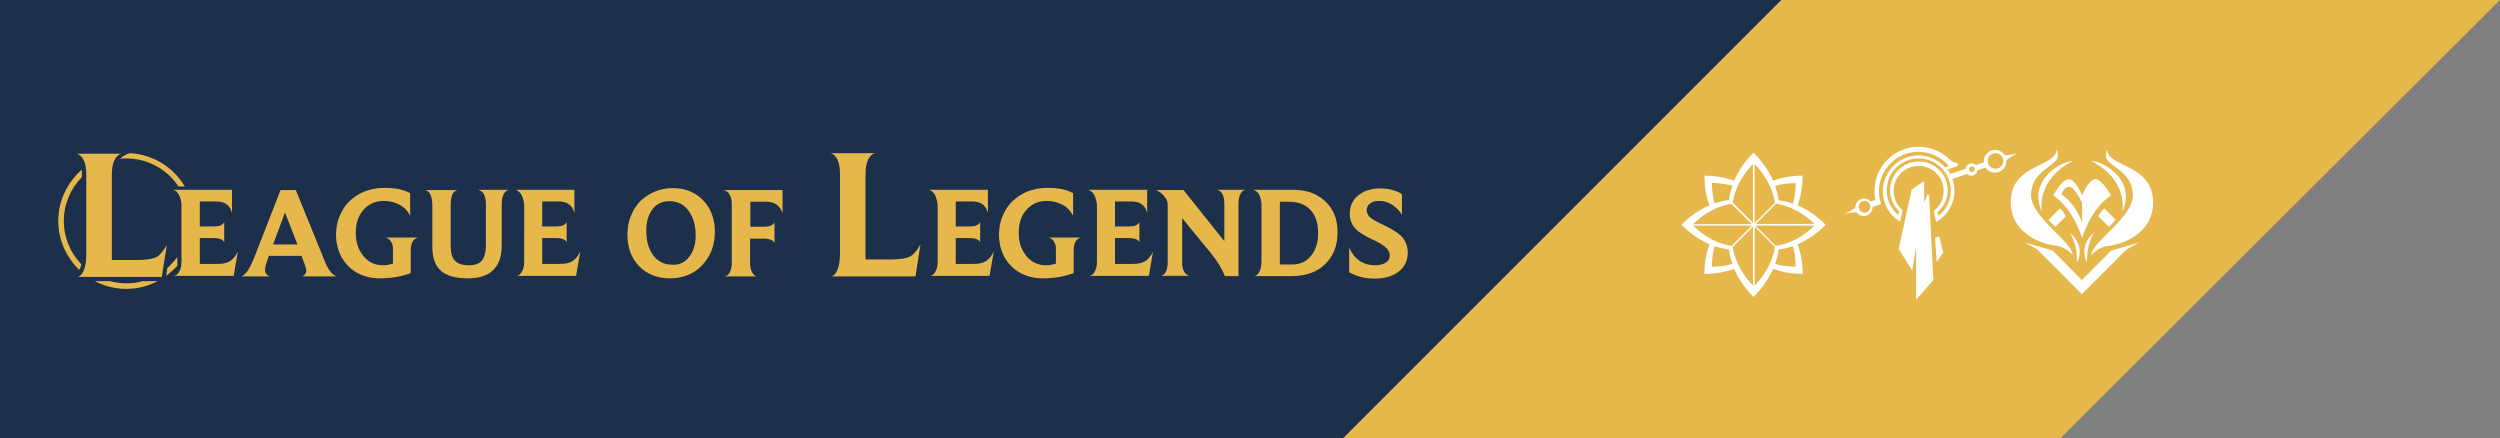 <?xml version="1.0" encoding="utf-8"?>
<!-- Generator: Adobe Illustrator 22.0.1, SVG Export Plug-In . SVG Version: 6.00 Build 0)  -->
<svg version="1.1" id="Camada_1" xmlns="http://www.w3.org/2000/svg" xmlns:xlink="http://www.w3.org/1999/xlink" x="0px" y="0px"
	 viewBox="0 0 900.9 157.9" style="enable-background:new 0 0 900.9 157.9;" xml:space="preserve">
<rect x="0" y="0" width="900.9" height="157.9" fill="#808080" stroke="none"/>
<style type="text/css">
	.st0{fill:#E6B84C;}
	.st1{fill:#1C304C;}
	.st2{fill:#FFFFFF;}
</style>
<polygon class="st0" points="732.4,168 422.8,168 598.5,-7.7 908.6,-7.7 "/>
<polygon class="st1" points="-7.8,-7.6 649.5,-7.6 473.7,168.2 -7.8,168.3 "/>
<g>
	<g>
		<path class="st0" d="M64.5,70.2c-0.5-0.9-1.2-1.5-2.1-1.8h21.2v8.3c-0.4-1.5-1.1-2.5-2.1-3.2c-0.9-0.6-2.1-0.9-3.6-0.9H72v9h5.1
			c2,0,3.2-0.5,3.7-1.6v7.4c-0.1-0.4-0.4-0.8-1-1.1c-0.6-0.3-1.5-0.5-2.6-0.5H72v9.3h6.4c2,0,3.4-0.3,4.5-1c1-0.6,2-1.8,2.8-3.4
			l-1.5,8.7H62.8c0.4-0.1,0.8-0.3,1.2-0.7c0.4-0.4,0.7-1,1-1.7c0.3-0.8,0.4-1.8,0.4-3.1V73.7C65.3,72.3,65,71.2,64.5,70.2z"/>
		<path class="st0" d="M106.6,68.5l10.3,25.3c1.3,3.4,2.8,5.3,4.4,5.8h-12.6c0.5-0.1,0.9-0.3,1.2-0.7c0.3-0.4,0.5-0.9,0.5-1.5
			c0-0.5-0.6-2.2-1.7-5.2H96.9c-1,2.6-1.4,4.3-1.4,5c0,0.7,0.2,1.3,0.6,1.7c0.4,0.4,0.8,0.6,1.3,0.7H86.9c0.6-0.1,1.3-0.7,2.1-1.7
			c0.8-1,1.5-2.5,2.3-4.3l9.8-25.1H106.6z M102.7,76.6l-4.3,11.5h8.8L102.7,76.6z"/>
		<path class="st0" d="M141.2,87.6c-0.3-0.6-0.6-1.1-1-1.4c-0.4-0.3-0.8-0.5-1.3-0.6h11.7c-0.4,0.1-0.8,0.3-1.2,0.6
			c-0.4,0.3-0.7,0.8-1,1.4c-0.2,0.6-0.4,1.4-0.4,2.3v8.5c-3.1,1.2-6.8,1.9-11.1,1.9c-3.1,0-5.9-0.7-8.2-2c-2.4-1.3-4.2-3.2-5.6-5.6
			c-1.3-2.4-2-5.1-2-8c0-3.2,0.7-6.1,2.2-8.7c1.4-2.6,3.5-4.6,6.2-6.1c2.7-1.5,5.8-2.2,9.3-2.2c3.6,0,6.6,0.6,9,1.9v8.1
			c-0.9-1.7-2.1-3-3.8-3.9c-1.7-0.9-3.6-1.4-5.7-1.4c-3,0-5.4,1.1-7.3,3.2c-1.9,2.1-2.8,4.9-2.8,8.3c0,3.4,0.9,6.1,2.8,8.4
			s4.2,3.3,7.1,3.3c1,0,2.2-0.2,3.5-0.6v-5C141.6,89,141.5,88.2,141.2,87.6z"/>
		<path class="st0" d="M153.3,68.5h11.5c-0.4,0.1-0.7,0.3-1.1,0.6c-0.4,0.4-0.7,0.9-0.9,1.6c-0.2,0.7-0.4,1.7-0.4,2.8v15
			c0,2.6,0.5,4.5,1.6,5.5c1.1,1.1,2.7,1.6,4.9,1.6c2.3,0,3.9-0.6,4.8-1.8c0.9-1.2,1.4-3,1.4-5.3V73.7c0-3.1-0.9-4.8-2.7-5.3h11
			c-0.8,0.1-1.4,0.7-1.9,1.6c-0.5,0.9-0.7,2.2-0.7,3.7v14.7c0,7.9-4.1,11.9-12.2,11.9c-4.5,0-7.7-0.9-9.8-2.8c-2-1.9-3-4.7-3-8.5
			V73.7C155.7,70.7,154.9,68.9,153.3,68.5z"/>
		<path class="st0" d="M187.9,70.2c-0.5-0.9-1.2-1.5-2.1-1.8h21.2v8.3c-0.4-1.5-1.1-2.5-2.1-3.2c-0.9-0.6-2.1-0.9-3.6-0.9h-5.9v9
			h5.1c2,0,3.2-0.5,3.7-1.6v7.4c-0.1-0.4-0.4-0.8-1-1.1c-0.6-0.3-1.5-0.5-2.6-0.5h-5.2v9.3h6.4c2,0,3.4-0.3,4.5-1
			c1-0.6,2-1.8,2.8-3.4l-1.5,8.7h-21.3c0.4-0.1,0.8-0.3,1.2-0.7c0.4-0.4,0.7-1,1-1.7c0.3-0.8,0.4-1.8,0.4-3.1V73.7
			C188.7,72.3,188.4,71.2,187.9,70.2z"/>
		<path class="st0" d="M230.3,95.9c-2.8-2.9-4.2-6.7-4.2-11.4c0-3.1,0.7-5.9,2.1-8.5c1.4-2.6,3.3-4.6,5.9-6c2.5-1.5,5.3-2.2,8.4-2.2
			c4.5,0,8.1,1.5,10.9,4.4c2.8,2.9,4.2,6.7,4.2,11.4c0,4.7-1.5,8.7-4.5,11.9c-3,3.2-6.9,4.8-11.6,4.8
			C236.8,100.3,233.1,98.8,230.3,95.9z M248.4,92.5c1.5-1.9,2.3-4.5,2.3-7.7c0-3.7-0.9-6.6-2.6-8.9s-4-3.4-6.9-3.4
			c-2.5,0-4.5,0.9-6,2.8c-1.5,1.9-2.3,4.5-2.3,7.7c0,3.8,0.8,6.8,2.5,9c1.7,2.3,4,3.4,7,3.4C244.9,95.5,246.9,94.5,248.4,92.5z"/>
		<path class="st0" d="M262.9,70.1c-0.5-0.9-1.2-1.4-2.1-1.6H282v8.2c-0.6-1.5-1.4-2.5-2.3-3.1c-0.9-0.6-2.1-0.9-3.5-0.9h-5.8v9h5
			c1.1,0,2-0.2,2.6-0.5c0.6-0.3,1-0.7,1.1-1.2v7.7c-0.1-0.5-0.5-0.9-1.1-1.2c-0.7-0.3-1.5-0.5-2.6-0.5h-5.1v8.5
			c0,1.5,0.2,2.7,0.7,3.6c0.5,0.9,1,1.4,1.7,1.5h-11.6c0.8-0.1,1.4-0.6,1.9-1.5c0.5-0.9,0.7-2.1,0.7-3.7V73.6
			C263.7,72.1,263.4,71,262.9,70.1z"/>
		<path class="st0" d="M299.3,55.2h16.1c-1,0.2-1.8,0.9-2.5,2.2c-0.7,1.3-1,3.1-1,5.4v30.7h9c3.5,0,5.8-0.4,7.1-1.1
			c1.3-0.7,2.5-2.2,3.7-4.3l-1.8,11.5h-30.3c0.9-0.2,1.6-1,2.2-2.4c0.6-1.4,0.9-3.4,0.9-5.9V62.7C302.7,58.4,301.5,55.9,299.3,55.2z
			"/>
		<path class="st0" d="M336.9,70.2c-0.5-0.9-1.2-1.5-2.1-1.8h21.2v8.3c-0.4-1.5-1.1-2.5-2.1-3.2c-0.9-0.6-2.1-0.9-3.6-0.9h-5.9v9
			h5.1c2,0,3.2-0.5,3.7-1.6v7.4c-0.1-0.4-0.4-0.8-1-1.1c-0.6-0.3-1.5-0.5-2.6-0.5h-5.2v9.3h6.4c2,0,3.4-0.3,4.5-1
			c1-0.6,2-1.8,2.8-3.4l-1.5,8.7h-21.3c0.4-0.1,0.8-0.3,1.2-0.7c0.4-0.4,0.7-1,1-1.7c0.3-0.8,0.4-1.8,0.4-3.1V73.7
			C337.7,72.3,337.4,71.2,336.9,70.2z"/>
		<path class="st0" d="M380.1,87.6c-0.3-0.6-0.6-1.1-1-1.4s-0.8-0.5-1.3-0.6h11.7c-0.4,0.1-0.8,0.3-1.2,0.6c-0.4,0.3-0.7,0.8-1,1.4
			c-0.2,0.6-0.4,1.4-0.4,2.3v8.5c-3.1,1.2-6.8,1.9-11.1,1.9c-3.1,0-5.9-0.7-8.2-2c-2.4-1.3-4.2-3.2-5.6-5.6c-1.3-2.4-2-5.1-2-8
			c0-3.2,0.7-6.1,2.2-8.7c1.4-2.6,3.5-4.6,6.2-6.1c2.7-1.5,5.8-2.2,9.3-2.2c3.6,0,6.6,0.6,9,1.9v8.1c-0.9-1.7-2.1-3-3.8-3.9
			c-1.7-0.9-3.6-1.4-5.7-1.4c-3,0-5.4,1.1-7.3,3.2c-1.9,2.1-2.8,4.9-2.8,8.3c0,3.4,0.9,6.1,2.8,8.4c1.8,2.2,4.2,3.3,7.1,3.3
			c1,0,2.2-0.2,3.5-0.6v-5C380.6,89,380.4,88.2,380.1,87.6z"/>
		<path class="st0" d="M394.3,70.2c-0.5-0.9-1.2-1.5-2.1-1.8h21.2v8.3c-0.4-1.5-1.1-2.5-2.1-3.2c-0.9-0.6-2.1-0.9-3.6-0.9h-5.9v9
			h5.1c2,0,3.2-0.5,3.7-1.6v7.4c-0.1-0.4-0.4-0.8-1-1.1c-0.6-0.3-1.5-0.5-2.6-0.5h-5.2v9.3h6.4c2,0,3.4-0.3,4.5-1
			c1-0.6,2-1.8,2.8-3.4l-1.5,8.7h-21.3c0.4-0.1,0.8-0.3,1.2-0.7c0.4-0.4,0.7-1,1-1.7c0.3-0.8,0.4-1.8,0.4-3.1V73.7
			C395.1,72.3,394.8,71.2,394.3,70.2z"/>
		<path class="st0" d="M420.1,71.5c-0.5-0.7-1-1.4-1.7-1.9c-0.7-0.6-1.3-0.9-1.8-1.1h9.9l14.7,18.4V73.6c0-1.1-0.1-2-0.3-2.7
			c-0.2-0.7-0.5-1.2-0.8-1.6c-0.3-0.4-0.8-0.6-1.4-0.9h10.1c-0.7,0.1-1.3,0.6-1.8,1.5c-0.5,0.9-0.7,2.1-0.7,3.6v26h-4.9
			c-1.1-2.8-2.8-5.5-5-8.2L426,78.6v15.8c0,1.2,0.1,2.1,0.4,2.8c0.3,0.7,0.6,1.3,1.1,1.6c0.5,0.4,0.9,0.6,1.3,0.6h-10.4
			c0.4-0.1,0.8-0.3,1.2-0.7c0.4-0.4,0.7-0.9,0.9-1.6c0.2-0.7,0.3-1.6,0.3-2.8V74C420.8,73,420.6,72.2,420.1,71.5z"/>
		<path class="st0" d="M453.8,70.2c-0.5-0.9-1.2-1.5-2.2-1.8h14.4c4.8,0,8.7,1.4,11.6,4.2c3,2.8,4.4,6.5,4.4,11.1
			c0,4.8-1.5,8.6-4.5,11.5c-3,2.9-7,4.3-12.1,4.3H452c0.8-0.1,1.4-0.7,1.9-1.7c0.5-1,0.7-2.4,0.7-4.1V73.7
			C454.5,72.3,454.3,71.2,453.8,70.2z M472.5,92.1c1.7-2.1,2.5-4.8,2.5-8.1c0-3.6-0.9-6.4-2.8-8.4c-1.9-2-4.4-2.9-7.8-2.9h-3.2v22.6
			h4.6C468.6,95.3,470.9,94.2,472.5,92.1z"/>
		<path class="st0" d="M495.6,95.6c1.4,0,2.7-0.3,3.7-0.9c1-0.6,1.5-1.5,1.5-2.6c0-1-0.4-1.9-1.2-2.7c-0.8-0.8-2.1-1.7-4-2.6
			c-3.7-1.7-6.2-3.2-7.4-4.7c-1.2-1.4-1.8-3.1-1.8-5c0-2.8,1-5.1,3.1-6.7c2-1.7,4.7-2.5,8.1-2.5c1.5,0,2.9,0.2,4.3,0.6
			c1.4,0.4,2.5,0.9,3.3,1.5v7.4c-0.8-1.4-2-2.6-3.5-3.6c-1.5-0.9-3-1.4-4.6-1.4c-1.6,0-2.7,0.3-3.5,1c-0.8,0.7-1.1,1.5-1.1,2.4
			c0,0.9,0.4,1.7,1.1,2.4c0.7,0.7,2.4,1.7,5,2.9c3.4,1.6,5.7,3.1,6.9,4.6c1.2,1.5,1.8,3.3,1.8,5.3c0,2.8-1,5.1-3.2,6.8
			c-2.1,1.7-5,2.6-8.7,2.6c-3.6,0-6.6-0.8-9.2-2.3v-8.8C488.1,93.5,491.3,95.6,495.6,95.6z"/>
		<path class="st0" d="M27.7,55.4h16.1c-1,0.2-1.8,0.9-2.5,2.2c-0.7,1.3-1,3.1-1,5.4v30.7h9c3.5,0,5.8-0.4,7.1-1.1
			c1.3-0.7,2.5-2.2,3.7-4.3l-1.8,11.5H28c0.9-0.2,1.6-1,2.2-2.4c0.6-1.4,0.9-3.4,0.9-5.9V62.9C31.1,58.6,29.9,56.1,27.7,55.4z"/>
	</g>
	<path class="st0" d="M45.5,102.1c-2,0-4-0.3-5.9-0.8h-4.2h-1.2c3.4,1.8,7.2,2.8,11.3,2.8c4.1,0,7.9-1,11.3-2.8h-5.4
		C49.5,101.9,47.5,102.1,45.5,102.1z"/>
	<g>
		<path class="st0" d="M23,79.6c0-6.1,2.5-11.7,6.5-15.8v-2.7C24.3,65.7,21,72.3,21,79.6c0,6.9,2.9,13.1,7.5,17.6
			c0.4-0.5,0.7-1.2,0.8-2C25.4,91.2,23,85.7,23,79.6z"/>
	</g>
	<g>
		<path class="st0" d="M46.9,55.2c-1.2,0.3-2.6,0.9-3.6,2c0.7-0.1,1.4-0.1,2.2-0.1c7.9,0,14.8,4,18.8,10.1h2.3
			C62.6,60.4,55.3,55.7,46.9,55.2z"/>
		<path class="st0" d="M60.3,96.6l-0.4,2.8c1.4-1.1,2.8-2.3,4-3.6v-3.2C62.8,94.1,61.6,95.4,60.3,96.6z"/>
	</g>
</g>
<g>
	<polygon class="st2" points="694.6,69.9 693.4,73.1 693.4,65.2 688.9,68.3 684.2,89.7 689.1,97.5 690.5,88.9 690.5,108 
		696.7,100.9 695.2,70.6 	"/>
	<polygon class="st2" points="697.3,85.8 697.9,94.4 700.3,91 698.8,85.1 	"/>
	<path class="st2" d="M727,55.3c-2.6,0.6-3.9,0.6-4.6,0.6c-0.7-1.1-2-1.9-3.4-1.9c-2.3,0-4.1,1.8-4.1,4.1c0,0.1,0,0.2,0,0.4l-2.9,1
		c-0.4-0.4-0.9-0.6-1.5-0.6c-1.1,0-2,0.8-2.2,1.9l-5.5,1.9c-0.3-0.6-0.6-1.1-1-1.6l3.8-1.4l-0.4-1c0,0-0.5,0-0.8-0.1
		c-0.6-0.2-1.1-0.5-1.6-0.9c-2.9-3-6.9-4.8-11.4-4.8c-8.8,0-15.9,7.1-15.9,15.9c0,1.1,0.1,2.2,0.3,3.2l-1.7,0.6
		c-0.8-0.9-2.1-1.3-3.3-0.9c-1.4,0.4-2.2,1.7-2.2,3.1c-0.5,0.4-1.6,1.2-3.8,2.2c2.4-0.5,3.7-0.5,4.3-0.5c0.8,1.1,2.2,1.7,3.5,1.2
		c1.4-0.4,2.2-1.8,2.2-3.1l3.1-1.1c-0.5-1.4-0.8-3-0.8-4.6c0-7.9,6.4-14.2,14.2-14.2c4.4,0,8.3,2,11,5.1l-1.3,0.5
		c-2.4-2.6-5.8-4.3-9.6-4.3c-7.1,0-12.9,5.8-12.9,12.9c0,4.7,2.5,8.8,6.2,11l0.6-2.7l0,0l0.3-1.5c-2-1.7-3.2-4.1-3.2-6.9
		c0-5,4-9,9-9s9,4,9,9c0,2.9-1.4,5.6-3.6,7.2l0.6,2.6l0,0l0.3,1.4c3.9-2.2,6.6-6.4,6.6-11.3c0-1.5-0.3-2.9-0.7-4.2l5.3-1.8
		c0.4,0.4,0.9,0.6,1.5,0.6c1.1,0,2-0.8,2.2-1.9l2.9-1c0.7,1.1,2,1.8,3.4,1.8c2.3,0,4.1-1.8,4.1-4.1c0-0.1,0-0.2,0-0.3
		C723.6,57.3,724.6,56.4,727,55.3z M672.5,76.5c-1.1,0.4-2.3-0.3-2.6-1.4s0.3-2.3,1.4-2.6c1.1-0.4,2.3,0.3,2.6,1.4
		C674.2,75,673.6,76.2,672.5,76.5z M698.5,77.8l-0.3-1.3c2.2-1.9,3.7-4.7,3.7-7.9c0-5.7-4.6-10.4-10.4-10.4s-10.4,4.6-10.4,10.4
		c0,3,1.3,5.7,3.3,7.6l-0.3,1.3c-2.6-2.1-4.2-5.3-4.2-8.9c0-6.4,5.2-11.5,11.5-11.5S703,62.3,703,68.7
		C703,72.4,701.3,75.7,698.5,77.8z M710.6,62c-0.6,0-1-0.4-1-1c0-0.6,0.4-1,1-1s1,0.4,1,1C711.6,61.6,711.1,62,710.6,62z
		 M719.1,60.8c-1.5,0-2.8-1.2-2.8-2.8c0-1.5,1.2-2.8,2.8-2.8s2.8,1.2,2.8,2.8C721.9,59.6,720.6,60.8,719.1,60.8z"/>
</g>
<g>
	<path class="st2" d="M738.2,79.2c1.6,1.9,2.5,2.5,2.5,2.5l3.8-3.8c0,0-0.9-1.7-2.2-2.8L738.2,79.2z"/>
	<path class="st2" d="M762.4,79.2c-1.6,1.9-2.5,2.5-2.5,2.5l-3.8-3.8c0,0,0.9-1.7,2.2-2.8L762.4,79.2z"/>
	<path class="st2" d="M735.8,76.4c0,0-2.4-11.5,11.2-18.4C743.2,58,730.6,64.5,735.8,76.4z"/>
	<path class="st2" d="M746.9,91.9c0-4.7-15-13.6-15-21.5c0-9.2,9.7-10.5,9.7-14.3c0-1.3-0.5-2.3-0.5-2.3c0,6.5-16.5,5.1-16.5,19
		c0,12,12.4,15.4,16.1,15.7S746.9,91.9,746.9,91.9z"/>
	<path class="st2" d="M746,84c0,0,2.8,4.3,2.4,10.7C750.2,91.4,749.8,87.2,746,84z"/>
	<path class="st2" d="M753.6,58c13.6,6.9,11.2,18.4,11.2,18.4C770.1,64.5,757.5,58,753.6,58z"/>
	<path class="st2" d="M759.4,53.9c0,0-0.5,0.9-0.5,2.3c0,3.8,9.7,5,9.7,14.3c0,7.9-15,16.8-15,21.5c0,0,2.5-3.1,6.2-3.4
		c3.7-0.3,16.1-3.7,16.1-15.7C775.9,59,759.4,60.4,759.4,53.9z"/>
	<polygon class="st2" points="750.2,100.9 739.7,90.3 729.7,87.4 734.2,89.9 750.2,106 766.3,89.9 770.8,87.4 760.8,90.3 	"/>
	<path class="st2" d="M752.1,94.6c-0.3-6.4,2.4-10.7,2.4-10.7C750.7,87.2,750.4,91.4,752.1,94.6z"/>
	<path class="st2" d="M739.9,70.4c7.5,5.1,10.4,15.4,10.4,15.4s2.9-10.3,10.4-15.4c0,0-3.1-5.8-5.6-5.8c-2.5,0-4.8,5.8-4.8,5.8
		s-2.3-5.8-4.8-5.8C743,64.6,739.9,70.4,739.9,70.4z M750.3,73.2c0,0,0,4.8,0,6.9c-2.8-7.5-7.5-10-7.5-10s0.9-2.8,2.9-2.8
		S750.3,73.2,750.3,73.2z"/>
</g>
<path class="st2" d="M657.9,81c-3.6-3.6-7.1-5.7-10.1-7c1-2.8,1.8-6.3,1.8-10.7c-4.3,0-7.9,0.8-10.7,1.8c-1.3-3-3.4-6.5-7-10.1
	c-3.6,3.6-5.7,7.1-7,10.1c-2.8-1-6.3-1.8-10.7-1.8c0,4.3,0.8,7.9,1.8,10.7c-3,1.3-6.5,3.4-10.1,7c3.6,3.6,7.1,5.7,10.1,7
	c-1,2.8-1.8,6.3-1.8,10.7c4.3,0,7.9-0.8,10.7-1.8c1.3,3,3.4,6.5,7,10.1c3.6-3.6,5.7-7.1,7-10.1c2.8,1,6.3,1.8,10.7,1.8
	c0-4.3-0.8-7.9-1.8-10.7C650.8,86.7,654.4,84.6,657.9,81z M639.9,88.6l-7.3-7.3h21.2C647.7,87.4,641.5,88.4,639.9,88.6z M653.9,80.7
	h-21.2l7.3-7.3C641.5,73.6,647.7,74.7,653.9,80.7z M647.1,66c0,2.9-0.4,5.3-1,7.4c-3.1-1.1-5.2-1.2-5.2-1.2s-0.1-2.1-1.2-5.2
	C641.7,66.4,644.2,66,647.1,66z M639.6,73.1l-7.3,7.3V59.1C638.3,65.3,639.4,71.5,639.6,73.1z M631.7,59.1v21.2l-7.3-7.3
	C624.6,71.5,625.7,65.3,631.7,59.1z M624.3,66.9c-1.1,3.1-1.2,5.2-1.2,5.2s-2.1,0.1-5.2,1.2c-0.6-2.1-1-4.5-1-7.4
	C619.8,66,622.3,66.4,624.3,66.9z M624,73.5l7.3,7.3h-21.2C616.3,74.7,622.5,73.6,624,73.5z M610.1,81.3h21.2l-7.3,7.3
	C622.5,88.4,616.3,87.4,610.1,81.3z M616.9,96.1c0-2.9,0.4-5.3,1-7.4c3.1,1.1,5.2,1.2,5.2,1.2s0.1,2.1,1.2,5.2
	C622.3,95.7,619.8,96.1,616.9,96.1z M624.4,89l7.3-7.3v21.2C625.7,96.7,624.6,90.5,624.4,89z M632.3,102.9V81.7l7.3,7.3
	C639.4,90.5,638.3,96.7,632.3,102.9z M639.7,95.1c1.1-3.1,1.2-5.2,1.2-5.2s2.1-0.1,5.2-1.2c0.6,2.1,1,4.5,1,7.4
	C644.2,96.1,641.7,95.7,639.7,95.1z"/>
</svg>
